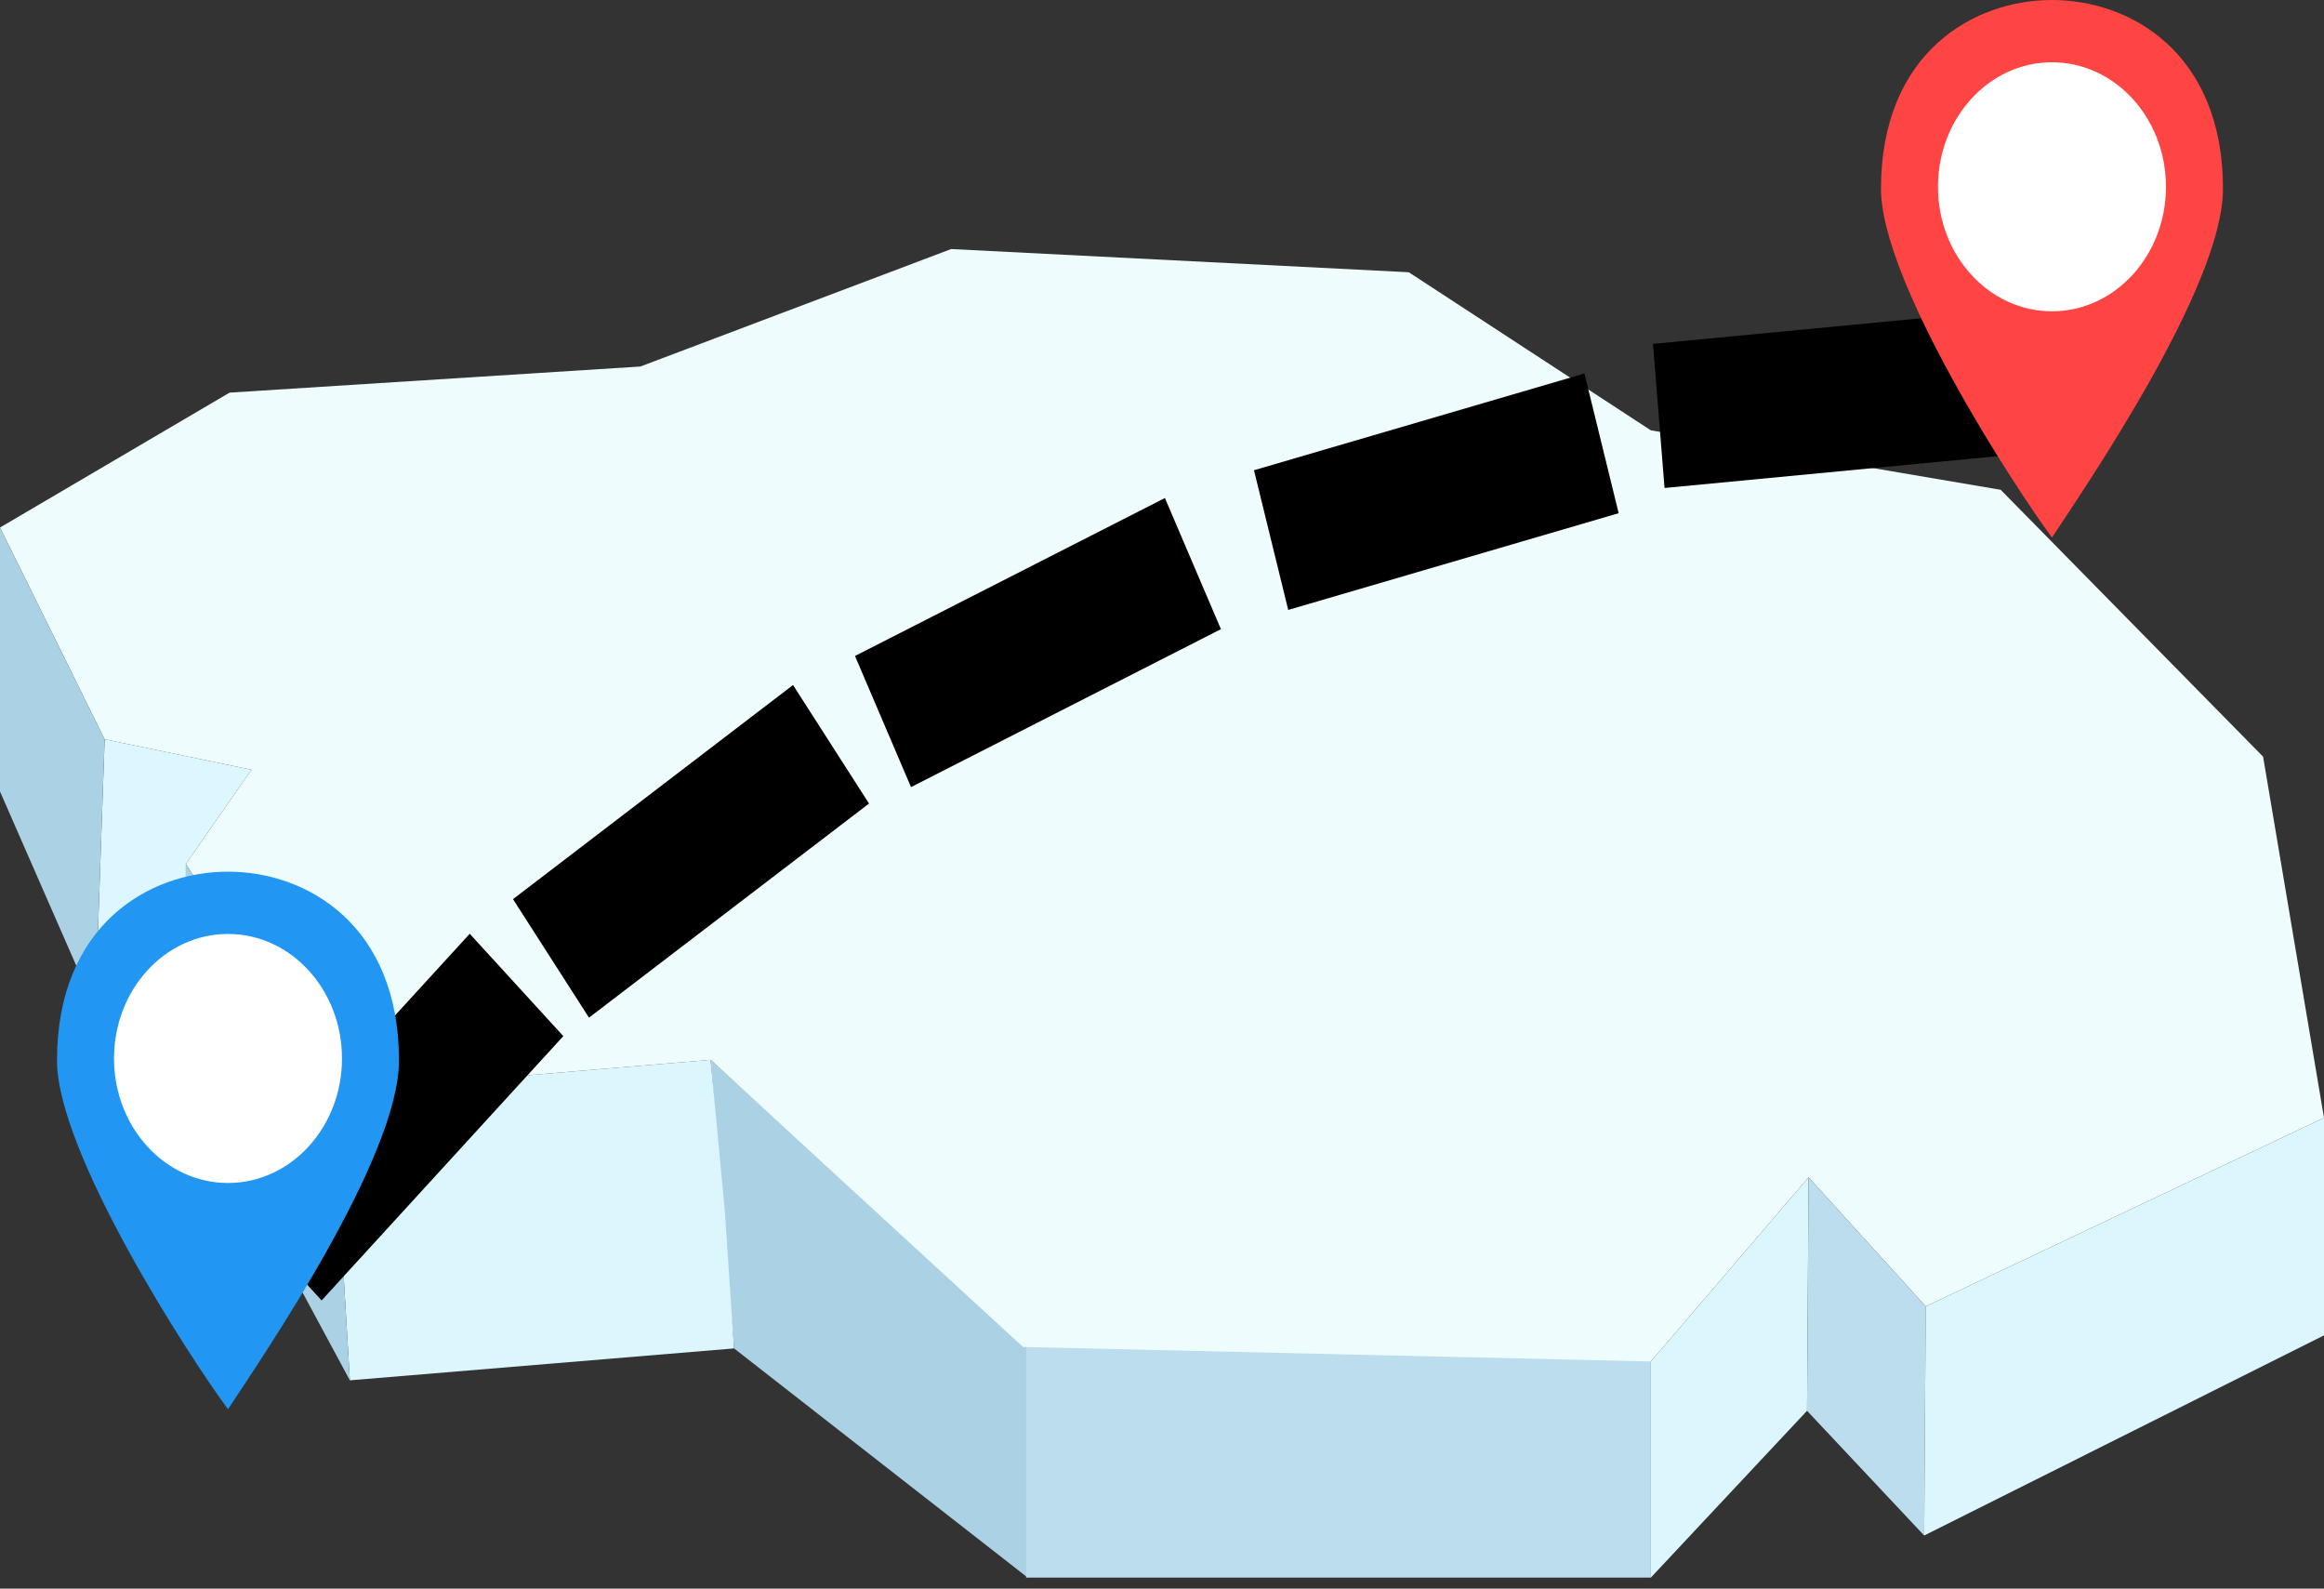 <svg width="139" height="95" viewBox="0 0 139 95" fill="none" xmlns="http://www.w3.org/2000/svg">
<rect x="0" y="0" width="139" height="95" fill="#333333" stroke="none"/>
<path d="M42.503 63.375L61.466 80.634V94.338L43.905 80.634L42.503 63.375Z" fill="#ABD1E4"/>
<path d="M19.897 65.283L42.503 63.375L43.344 72.308L43.905 80.634L20.925 82.542L19.897 65.283Z" fill="#DBF6FD"/>
<path d="M61.373 80.461L98.739 81.184V94.338H61.373V80.461Z" fill="#BCDDEE"/>
<path d="M119.663 29.29L135.357 45.248L139 66.844L115.179 78.119L108.173 70.4L98.739 81.415L61.186 80.547L42.503 63.375L19.897 65.283L11.116 51.666L15.04 46.029L6.259 44.208L0 31.545L13.732 23.479L38.3 21.918L56.889 14.893L84.259 16.28L98.739 25.734L119.663 29.29Z" fill="#EEFCFD"/>
<path d="M11.116 51.666L19.897 65.283L20.925 82.542L11.116 64.329V51.666Z" fill="#ABD1E4"/>
<path d="M6.259 44.208L15.04 46.029L11.116 51.666V60.339H5.698L6.259 44.208Z" fill="#DCF7FF"/>
<path d="M0 31.545L6.259 44.208L5.698 60.34L0 47.33V31.545Z" fill="#ABD1E4"/>
<path d="M98.739 81.415L108.173 70.4L108.08 84.363L98.739 94.337V81.415Z" fill="#DBF6FD"/>
<path d="M108.173 70.4L115.179 78.119L115.086 91.822L108.08 84.363L108.173 70.4Z" fill="#BCDDEE"/>
<path d="M115.179 78.119L139 66.844V79.853L115.086 91.822L115.179 78.119Z" fill="#DBF6FD"/>
<rect width="20.47" height="8.644" transform="matrix(0.995 -0.095 0.08 0.997 98.866 20.563)" fill="black"/>
<rect width="20.587" height="8.603" transform="matrix(0.96 -0.281 0.238 0.971 75.002 28.12)" fill="black"/>
<rect width="20.804" height="8.524" transform="matrix(0.891 -0.454 0.393 0.92 51.138 39.226)" fill="black"/>
<rect width="21.094" height="8.417" transform="matrix(0.794 -0.607 0.54 0.842 30.683 53.768)" fill="black"/>
<rect width="21.418" height="8.293" transform="matrix(0.675 -0.738 0.675 0.738 13.637 71.645)" fill="black"/>
<path d="M13.637 52.125C8.917 52.125 3.409 55.31 3.409 63.419C3.409 68.921 11.277 81.083 13.637 84.269C15.735 81.083 23.864 69.21 23.864 63.419C23.864 55.31 18.357 52.125 13.637 52.125Z" fill="#2196F3"/>
<ellipse cx="13.637" cy="63.295" rx="6.818" ry="7.446" fill="white"/>
<path d="M122.731 0C118.01 0 112.503 3.185 112.503 11.294C112.503 16.796 120.37 28.958 122.731 32.143C124.829 28.958 132.958 17.085 132.958 11.293C132.958 3.185 127.451 0 122.731 0Z" fill="#FF4444"/>
<ellipse cx="122.73" cy="11.17" rx="6.818" ry="7.446" fill="white"/>
</svg>
